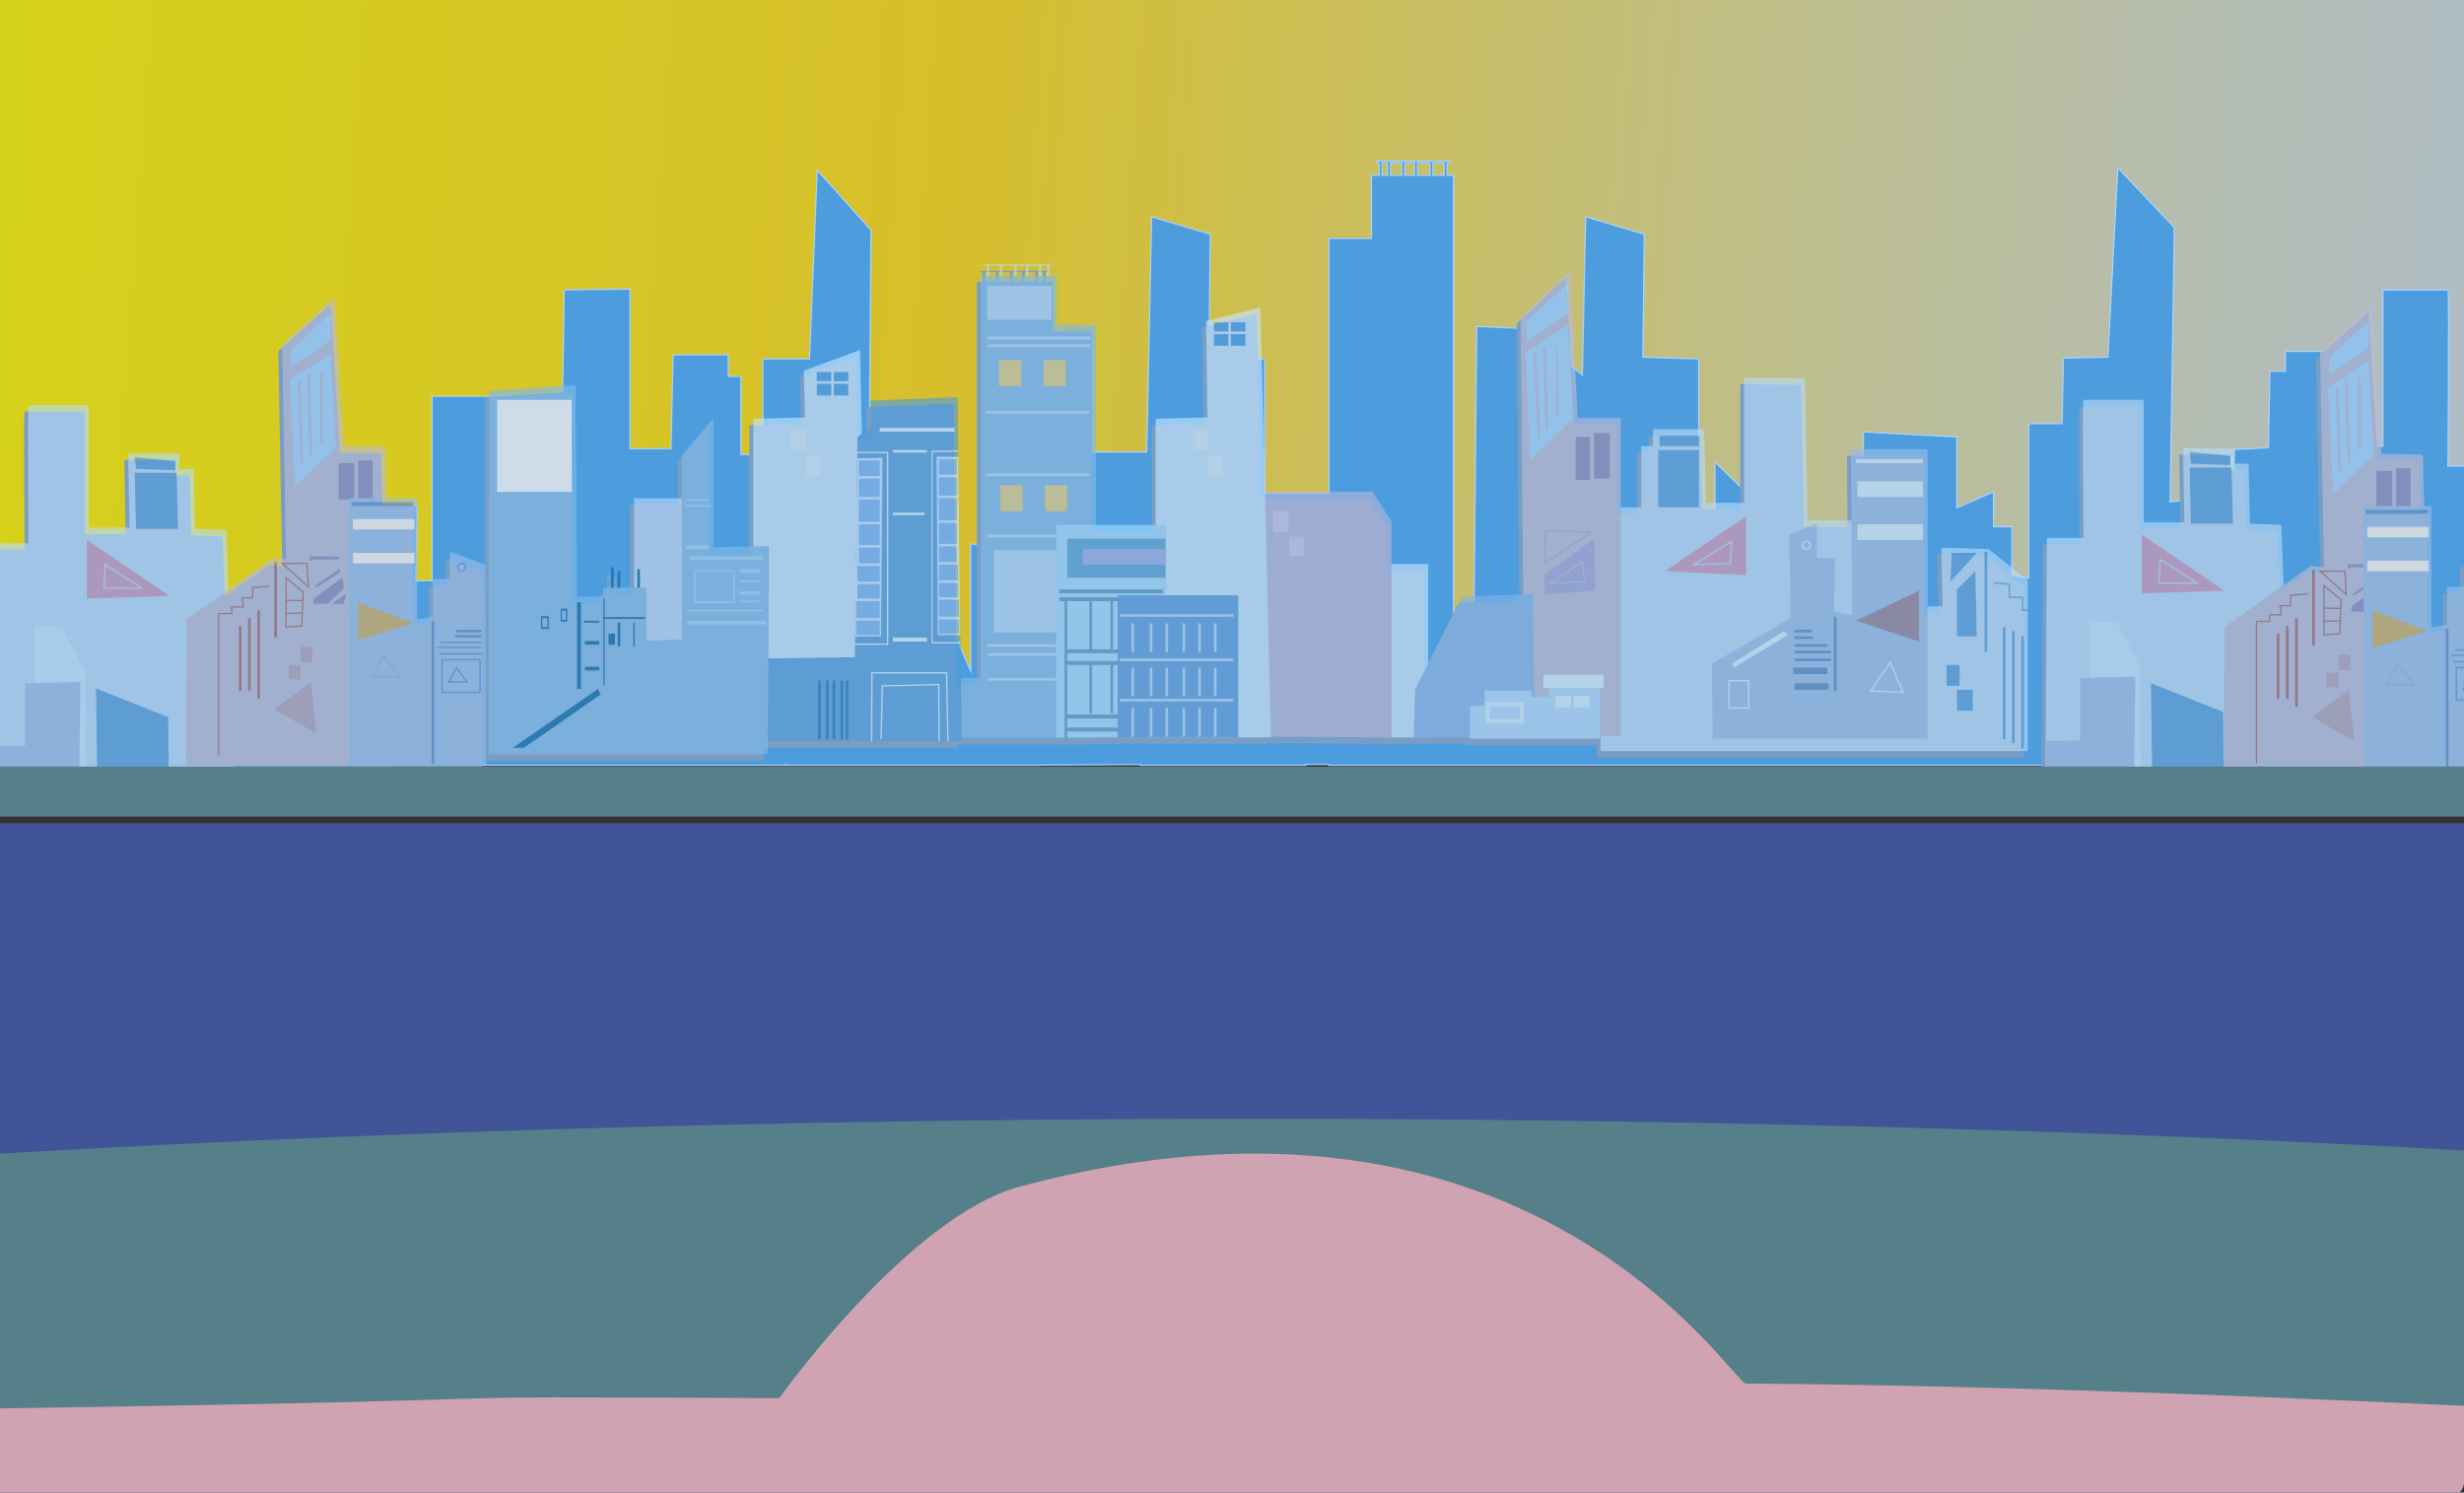 <svg id="圖層_1" data-name="圖層 1" xmlns="http://www.w3.org/2000/svg" xmlns:xlink="http://www.w3.org/1999/xlink" viewBox="0 0 2017 1222"><rect x="0" y="0" width="2017" height="1222" fill="#333333" stroke="none"/><defs><style>.cls-1{fill:none;}.cls-2{clip-path:url(#clip-path);}.cls-3{opacity:0.8;fill:url(#未命名漸層_81);}.cls-4,.cls-8{fill:#4d9cde;}.cls-4{stroke:#a8d3ff;stroke-miterlimit:10;}.cls-5{fill:#7a9ec3;}.cls-6{opacity:0.63;}.cls-7{fill:#b6dbf8;}.cls-9{fill:#c995b7;}.cls-10{fill:#c3e5ff;}.cls-11{fill:#96bde9;}.cls-12{fill:#b8bbd6;}.cls-13{fill:#a1d6ff;}.cls-14{fill:#9ea5d8;}.cls-15{fill:#8288b8;}.cls-16{fill:#b1b5dc;}.cls-17{fill:#c9c6e5;}.cls-18{fill:#7cb9ea;}.cls-19{fill:#b2dafb;}.cls-20{fill:#dfcf7d;}.cls-21{fill:#3d9ae6;}.cls-22{fill:#d5ecfa;}.cls-23{fill:#a0dcff;}.cls-24{fill:#51a5d6;}.cls-25{fill:#97ade6;}.cls-26{fill:#5996c6;}.cls-27{fill:#549bdd;}.cls-28{fill:#aad7fa;}.cls-29{fill:#7eb3eb;}.cls-30{fill:#aedafe;}.cls-31{fill:#d3f1fe;}.cls-32{fill:#d5f2fe;}.cls-33{fill:#d6f3ff;}.cls-34{fill:#917d90;}.cls-35{fill:#5086c5;}.cls-36{fill:#71b5f4;}.cls-37{fill:#1275b5;}.cls-38{fill:#b6d7fa;}.cls-39{fill:#7cbaeb;}.cls-40{fill:#fff;}.cls-41{fill:#0066a7;}.cls-42{fill:#98d4fa;}.cls-43{fill:#a36464;}.cls-44{fill:#b2a0b2;}.cls-45{fill:#558bcb;}.cls-46{fill:#fffbee;}.cls-47{fill:#83abdb;}.cls-48{fill:#cbab55;}.cls-49{fill:#4e77ff;opacity:0.49;}.cls-50{fill:#557f89;}.cls-51{fill:#cfa3b1;}</style><clipPath id="clip-path"><rect class="cls-1" x="-4" y="-12" width="2021" height="1237.16" rx="12" ry="12"/></clipPath><linearGradient id="未命名漸層_81" x1="2171.41" y1="329.54" x2="-3.6" y2="174.71" gradientUnits="userSpaceOnUse"><stop offset="0" stop-color="#cce0f4"/><stop offset="0.06" stop-color="#cee0eb"/><stop offset="0.17" stop-color="#d5e0d1"/><stop offset="0.31" stop-color="#dfe1a8"/><stop offset="0.47" stop-color="#eee16e"/><stop offset="0.64" stop-color="#ffe22a"/><stop offset="1" stop-color="#fff915"/></linearGradient></defs><title>0122</title><g class="cls-2"><rect class="cls-3" x="-28.56" y="-49.86" width="2178.59" height="600.67"/><path class="cls-4" d="M265.16,448.25V626.5H642.41V626h.64v.53H850.13v-.13l83.33-.47,0,.6h135.4v-.68h19.09v.68h949.49v-.67h.58l-.65-15.76-1.08-228.48h-32.4s1.15-144.24,0-144.24h-53.23V365.25h-35.88l1.16-77.56h-45.13V304h-12.73l-1.16,62.59L1829.12,368l-2.32,74L1788,409.47l-11.57,1.36,3.47-224.51-46.29-49-8.1,155.12-36.45.68L1688,346.88h-27.23V473.42l-13.89-2.72V431.24h-15V402.67l-30,13.05-.12-58-76.38-4.09-1.15,156.48h-23.15v-6.8h-6.94v-15h-2.32v15h-3.47V491.11H1486v12.25h-12.15v-66h-42.24v-32l-27.77-27.21v95.24l-13.31-.18V293.81l-45.71-1.36L1346,191.76l-48-14.29L1295.29,307l-9.48-7.8V270.67l-77-3.4L1206,563.91h-16.23V143.46h-5.2V133.25h2.31v-1.36H1126.7v1.36H1129v10.21h-6.36v51.7h-34.72V404h-52.65V293.81l-45.71-1.36,1.16-100.69-48-14.29-4,192.54h-95L827,401.31v44.22h-32.4V549.32l-30.09-69.77-53.78-2.34L713,188.36l-44-49-6.36,154.44H624.47v78.24H606.53V308.1H596.12V290.41H551l-1.74,76.88H515.69V236.66l-53.81.68-2.31,148.32H421l.41-61.23H353.69v151H340.38l1.16-61.24-41.66,1.37Zm870.79-315v10.21h-4.62V133.25Zm11.58,0v10.21h-9.26V133.25Zm10.41,0v10.21h-8.1V133.25Zm12.73,0v10.21h-10.41V133.25Zm11.57,10.21H1173V133.25h9.25Z"/><path class="cls-5" d="M1585.93,453.76l1.07,48h-12.33V373.22h-62.76l.46,58.14h-35.86l-2.15-116.27-49.88-.54V417h-31.11l-1.61-60.27h-41.84v13.86h-9.66v50.14h-16.63V347.62h-35.4l-5.9-121.07L1241.57,265l2.12,227-49.86,1.84-27.9,54.69V467.09h-30V432.42l-15.56-24.53h-88L1028.62,257l-44.52,11.2,1.07,78.94-42.38,1.06v86.94H894V271.35H861.8V230.82h-5.9v-8H858v-1.07H802.26v1.07h2.14v8h-4.82V560.43H783.43L780.8,330.55l-71.34,2.67v22.4l-7.1,4.95-1.53-68.76L654.7,308.87l1.12,38.22-42.37,1.06V452.71l-32.72.54V347.74L555,377.89v35.42H515.82v73.1H504.56V472.85h-2.15v13.56H499.2V469.83h-2.15v16.58h-6.44V494H469.16l-1.08-173.34-70.8,4.52-.54,297.7H625.25l.07-10.67H784l0-2.67H894V609H1037.2v-.47l77.25.37v.1h85.77v1.12h106.2V608h.53l.07,12.15h349.72V480.42l-32.18-25.6ZM853.75,222.82v8h-4.29v-8Zm-6.43,0v8h-8.59v-8Zm-10.73,0v8h-7.51v-8Zm-9.66,0v8h-9.65v-8Zm-20.38,0h8.58v8h-8.58Z"/><path class="cls-5" d="M365.1,457v22.4h-14v30.93l-12.87,2.13v-99.2H313l-1-42.13-33.79-.54L270.69,249l-42.91,38.4,3.22,176-10.73-1.07L184,488l-1.8-48.62-25.75-1.07-1.07-49.07h-11.8v-12.8H101.73l1.07,60.8H69.54V337H20.19c-1.07,0,0,113.07,0,113.07h-30l-1,179.12-.61,12.35h.54V642H189.7l-.36-9.6H394.6l-.54-164.81Z"/><path class="cls-5" d="M2042.94,474l-29-10.66v22.4H2000v30.93l-12.88,2.13v-99.2h-5.93l-1-42.13-33.79-.53-7.51-121.61L1896,293.75l3.22,176-10.73-1.07-22.31,15.8-1.83-49.4L1838.57,434,1837.5,385h-11.8v-12.8h-41.84l1.07,60.8h-33.25V332.69h-49.35c-1.07,0,0,113.07,0,113.07h-30l-1,179.11-.61,12.36h.54v.53h145.9v1.07h226.36Z"/><g class="cls-6"><path class="cls-7" d="M-7.72,636.69H192.9L185.39,434,159.64,433l-1.07-49.07h-11.8v-12.8H104.93l1.07,60.8H72.74V331.62H23.39c-1.07,0,0,113.07,0,113.07h-30Z"/><polygon class="cls-8" points="111.36 432.96 145.69 432.96 144.62 387.09 110.29 387.09 111.36 432.96"/><polygon class="cls-8" points="111.36 383.89 143.55 384.95 143.55 377.49 110.29 374.29 111.36 383.89"/><polygon class="cls-9" points="86.64 463.23 85.65 480.96 114.36 480.96 86.64 463.23"/><path class="cls-9" d="M71.13,442v48l67.59-2.13Zm14.54,19.33L118,482H84.51Z"/><polygon class="cls-8" points="79.54 636.69 138.18 636.69 137.65 587.09 78.64 563.63 79.54 636.69"/><polygon class="cls-10" points="28.22 512.42 28.22 635.09 70.24 636.69 70.06 550.83 50.75 513.49 28.22 512.42"/><polygon class="cls-11" points="-7 610.74 20.71 610.56 20.71 559.36 65.77 558.29 64.88 636.69 -8.25 636.16 -7 610.74"/><polygon class="cls-7" points="1396.57 411.62 1427.68 411.62 1427.68 309.22 1477.56 309.75 1479.71 426.02 1538.71 426.02 1552.66 496.42 1590.2 496.42 1589.13 448.42 1627.75 449.49 1659.93 475.09 1659.93 614.83 1310.21 614.83 1309.13 415.36 1343.46 415.36 1343.46 365.22 1353.12 365.22 1353.12 351.36 1394.96 351.36 1396.57 411.62"/><polygon class="cls-8" points="1659.93 500.16 1655.11 500.16 1655.11 489.49 1644.38 489.49 1644.38 478.78 1632 477.75 1632.09 476.69 1645.45 477.8 1645.45 488.42 1656.18 488.42 1656.18 499.09 1659.93 499.09 1659.93 500.16"/><polygon class="cls-8" points="1596.64 476.16 1618.1 452.69 1597.71 452.69 1596.64 476.16"/><polygon class="cls-8" points="1602 520.96 1618.1 520.96 1617.02 467.62 1602 482.56 1602 520.96"/><polygon class="cls-9" points="1362.77 467.62 1429.29 470.82 1429.29 422.82 1362.77 467.62"/><path class="cls-7" d="M1384.38,462.89l33.7-20.8-1.16,19.65Zm32.51-18.8-28.52,17.6,27.53-1Z"/><rect class="cls-8" x="1358.48" y="356.69" width="32.18" height="8.53"/><rect class="cls-8" x="1357.41" y="368.42" width="33.26" height="46.93"/><rect class="cls-8" x="1593.42" y="544.43" width="10.73" height="17.07"/><rect class="cls-8" x="1602" y="564.69" width="12.87" height="17.07"/><rect class="cls-8" x="1624.53" y="451.62" width="2.15" height="82.13"/><rect class="cls-8" x="1654.57" y="520.96" width="2.15" height="91.74"/><rect class="cls-8" x="1647.06" y="516.69" width="2.15" height="91.74"/><rect class="cls-8" x="1639.55" y="513.49" width="2.15" height="91.74"/><polygon class="cls-12" points="1326.83 602.56 1326.83 342.29 1291.43 342.29 1285.53 221.22 1244.77 259.62 1247.98 603.09 1326.83 602.56"/><polygon class="cls-13" points="1250.13 279.89 1283.39 256.42 1283.39 231.89 1249.06 263.89 1250.13 279.89"/><polygon class="cls-13" points="1249.06 288.42 1252.28 376.95 1287.68 342.82 1283.39 266.02 1249.06 288.42"/><path class="cls-14" d="M1263.5,462.25l1.13-28.24,39.77,1.13Zm2.16-27.15-1,25.1L1301,436.11Z"/><polygon class="cls-14" points="1264.08 470.82 1264.08 486.82 1305.91 483.62 1304.84 440.96 1264.08 470.82"/><polygon class="cls-12" points="1255.49 288.42 1257.64 288.42 1260.86 357.75 1258.71 359.89 1255.49 288.42"/><polygon class="cls-12" points="1263 284.15 1265.15 284.15 1267.29 350.29 1265.15 351.36 1263 284.15"/><path class="cls-12" d="M1273.73,281s1.07-1.06,1.07,0,1.08,59.74,1.08,59.74h-2.15Z"/><path class="cls-12" d="M1267.56,477.83l28-18.59,2.34,17.43Zm27.21-16.76-23.45,15.55,25.4-1Z"/><rect class="cls-15" x="1289.82" y="357.75" width="11.8" height="35.2"/><rect class="cls-15" x="1304.84" y="354.55" width="12.87" height="37.33"/><rect class="cls-10" x="1117.64" y="461.76" width="51.49" height="141.87"/><polygon class="cls-16" points="1139.1 603.63 1139.1 427.09 1123.54 402.56 1032.35 402.56 1026.99 415.36 1026.99 603.09 1139.1 603.63"/><rect class="cls-17" x="1042.01" y="418.56" width="12.87" height="17.07"/><rect class="cls-17" x="1055.42" y="439.36" width="11.8" height="16"/><polygon class="cls-18" points="784.54 603.09 783.47 555.09 802.78 555.09 802.78 225.49 865 225.49 865 266.02 897.18 266.02 897.18 604.16 784.54 604.16 784.54 603.09"/><rect class="cls-19" x="808.14" y="234.02" width="52.57" height="27.73"/><rect class="cls-19" x="808.14" y="275.62" width="84.75" height="2.13"/><rect class="cls-19" x="808.14" y="282.02" width="84.75" height="2.13"/><rect class="cls-19" x="807.07" y="336.42" width="84.75" height="2.13"/><rect class="cls-19" x="807.07" y="387.62" width="84.75" height="2.13"/><rect class="cls-19" x="808.14" y="437.76" width="84.75" height="2.13"/><rect class="cls-19" x="808.14" y="527.36" width="84.75" height="2.13"/><rect class="cls-19" x="808.14" y="534.82" width="84.75" height="2.13"/><rect class="cls-19" x="808.14" y="555.09" width="84.75" height="2.13"/><polygon class="cls-19" points="805.46 216.42 805.46 217.49 807.6 217.49 807.6 226.02 809.75 226.02 809.75 217.49 818.33 217.49 818.33 226.02 820.48 226.02 820.48 217.49 830.13 217.49 830.13 226.02 832.28 226.02 832.28 217.49 839.79 217.49 839.79 226.02 841.93 226.02 841.93 217.49 850.51 217.49 850.51 226.02 852.66 226.02 852.66 217.49 856.95 217.49 856.95 226.02 859.1 226.02 859.1 217.49 861.24 217.49 861.24 216.42 805.46 216.42"/><rect class="cls-20" x="818.87" y="397.22" width="18.24" height="21.33"/><rect class="cls-20" x="855.34" y="397.22" width="18.24" height="21.33"/><rect class="cls-20" x="817.8" y="294.82" width="18.24" height="21.33"/><rect class="cls-20" x="854.27" y="294.82" width="18.24" height="21.33"/><rect class="cls-19" x="813.5" y="450.56" width="75.1" height="67.2"/><polygon class="cls-10" points="1031.82 251.62 1040.4 603.63 945.99 603.63 945.99 342.82 988.37 341.75 987.3 262.82 1031.82 251.62"/><rect class="cls-21" x="993.73" y="263.89" width="11.8" height="7.47"/><rect class="cls-21" x="1007.68" y="263.89" width="11.8" height="7.47"/><rect class="cls-21" x="993.73" y="273.49" width="11.8" height="9.6"/><rect class="cls-21" x="1007.68" y="273.49" width="11.8" height="9.6"/><rect class="cls-22" x="988.37" y="372.69" width="12.87" height="17.07"/><rect class="cls-22" x="976.57" y="351.35" width="12.87" height="17.07"/><polygon class="cls-10" points="704.03 286.47 711.05 603.63 616.65 603.63 616.65 342.82 659.02 341.75 657.9 303.54 704.03 286.47"/><rect class="cls-21" x="668.63" y="304.61" width="11.8" height="7.47"/><rect class="cls-21" x="682.58" y="304.61" width="11.8" height="7.47"/><rect class="cls-21" x="668.63" y="314.21" width="11.8" height="9.6"/><rect class="cls-21" x="682.58" y="314.21" width="11.8" height="9.6"/><rect class="cls-22" x="659.02" y="372.69" width="12.87" height="17.07"/><rect class="cls-22" x="647.22" y="351.35" width="12.87" height="17.07"/><rect class="cls-23" x="864.46" y="429.76" width="90.11" height="173.87"/><rect class="cls-24" x="873.58" y="440.96" width="80.46" height="32"/><rect class="cls-25" x="886.45" y="449.49" width="67.59" height="12.8"/><rect class="cls-26" x="867.14" y="482.56" width="84.75" height="3.2"/><path class="cls-26" d="M953,534.82v-3.2H947.6V492.16h4.29V489H867.14v3.2h4.29v112h2.15v-5.33h78.31v-3.2H873.58v-7.47H953V585H873.58V544.43h18.24v39.46H894V544.43h15v39.46h2.15V544.43h16.09v39.46h2.15V544.43h16.09v39.46h2.14V544.43H953v-3.21H873.58v-6.4Zm-7.51-42.66v39.46H929.37V492.16Zm-18.24,0v39.46H911.13V492.16Zm-18.24,0v39.46H894V492.16Zm-17.16,0v39.46H873.58V492.16Z"/><rect class="cls-27" x="914.88" y="487.36" width="98.7" height="116.27"/><rect class="cls-28" x="916.49" y="502.82" width="93.33" height="2.13"/><rect class="cls-28" x="926.15" y="510.29" width="2.15" height="23.47"/><rect class="cls-28" x="941.17" y="510.29" width="2.15" height="23.47"/><rect class="cls-28" x="954.04" y="510.29" width="2.15" height="23.47"/><rect class="cls-28" x="967.99" y="510.29" width="2.15" height="23.47"/><rect class="cls-28" x="980.86" y="510.29" width="2.15" height="23.47"/><rect class="cls-28" x="993.73" y="510.29" width="2.15" height="23.47"/><rect class="cls-28" x="916.49" y="539.09" width="93.33" height="2.13"/><rect class="cls-28" x="926.15" y="546.56" width="2.15" height="23.47"/><rect class="cls-28" x="941.17" y="546.56" width="2.15" height="23.47"/><rect class="cls-28" x="954.04" y="546.56" width="2.15" height="23.47"/><rect class="cls-28" x="967.99" y="546.56" width="2.15" height="23.47"/><rect class="cls-28" x="980.86" y="546.56" width="2.15" height="23.47"/><rect class="cls-28" x="993.73" y="546.56" width="2.15" height="23.47"/><rect class="cls-28" x="916.49" y="572.16" width="93.33" height="2.13"/><rect class="cls-28" x="926.15" y="579.63" width="2.15" height="23.47"/><rect class="cls-28" x="941.17" y="579.63" width="2.15" height="23.47"/><rect class="cls-28" x="954.04" y="579.63" width="2.15" height="23.47"/><rect class="cls-28" x="967.99" y="579.63" width="2.15" height="23.47"/><rect class="cls-28" x="980.86" y="579.63" width="2.15" height="23.47"/><rect class="cls-28" x="993.73" y="579.63" width="2.15" height="23.47"/><polygon class="cls-29" points="1157.33 603.63 1256.03 603.63 1254.96 486.29 1197.03 488.42 1158.41 564.16 1157.33 603.63"/><path class="cls-30" d="M1203.41,604.75c0-12.8,0-26.67,0-26.67l11.95-.83-.13-12h38.62v5.33h13.94s0-9.25,0-11.73h41.84v45.87Z"/><rect class="cls-31" x="1273.14" y="569.55" width="12.87" height="9.6"/><rect class="cls-31" x="1288.16" y="569.55" width="12.87" height="9.6"/><path class="cls-31" d="M1216.28,574.88V592h31.11V574.88Zm27.89,13.87H1219.5V578.08h24.67Z"/><rect class="cls-32" x="1263.48" y="552.48" width="49.35" height="10.67"/><polygon class="cls-11" points="1401.93 604.69 1577.87 604.69 1577.87 367.89 1515.11 367.89 1516.18 503.89 1501.16 500.69 1502.23 456.96 1487.22 456.96 1487.22 428.16 1464.69 437.76 1465.76 506.02 1401.39 543.36 1401.93 604.69"/><path class="cls-33" d="M1558.85,567.39l-28.64-1.14,17.19-25.06Zm-26.66-2.13,25,1-10-22.87Z"/><polygon class="cls-34" points="1519.4 508.16 1570.89 525.23 1570.89 483.62 1519.4 508.16"/><rect class="cls-33" x="1519.4" y="375.89" width="54.71" height="3.2"/><rect class="cls-33" x="1520.47" y="394.02" width="53.64" height="12.8"/><rect class="cls-33" x="1520.47" y="429.22" width="53.64" height="12.8"/><rect class="cls-35" x="1501.16" y="504.96" width="2.15" height="60.8"/><rect class="cls-35" x="1468.98" y="515.62" width="13.95" height="2.13"/><rect class="cls-35" x="1468.98" y="520.96" width="15.02" height="2.13"/><rect class="cls-35" x="1468.98" y="527.36" width="26.82" height="2.13"/><rect class="cls-35" x="1468.98" y="532.69" width="30.04" height="2.13"/><rect class="cls-35" x="1468.98" y="539.09" width="30.04" height="2.13"/><path class="cls-33" d="M1478.63,450a3.73,3.73,0,1,1,3.76-3.73A3.74,3.74,0,0,1,1478.63,450Zm0-6.4a2.67,2.67,0,1,0,2.69,2.67A2.68,2.68,0,0,0,1478.63,443.62Z"/><path class="cls-33" d="M1419.63,546.56c1.07-1.07,44-26.67,44-26.67l-3.21-3.2-42.92,26.67Z"/><path class="cls-33" d="M1432,580.16H1414.8V556.69H1432Zm-16.09-1.07h15V557.76h-15Z"/><rect class="cls-35" x="1467.91" y="546.56" width="27.89" height="5.33"/><rect class="cls-35" x="1468.98" y="559.36" width="27.89" height="5.33"/><polygon class="cls-8" points="622.01 606.83 787.22 606.83 784 325.22 712.66 327.89 712.66 350.29 701.93 357.75 699.79 538.02 623.62 539.09 622.01 606.83"/><rect class="cls-33" x="720.17" y="350.29" width="61.15" height="3.2"/><rect class="cls-33" x="730.9" y="368.42" width="27.89" height="2.13"/><rect class="cls-33" x="730.9" y="419.62" width="25.75" height="2.13"/><rect class="cls-33" x="730.9" y="522.02" width="27.89" height="3.2"/><polygon class="cls-33" points="727.14 527.89 699.79 527.89 699.79 526.83 726.07 526.83 726.07 371.08 701.86 370.89 701.87 369.82 727.14 370.03 727.14 527.89"/><polygon class="cls-10" points="701.75 375.18 722.32 374.82 721.24 520.96 699.79 521.14 701.75 375.18"/><rect class="cls-36" x="703.01" y="376.96" width="17.16" height="12.8"/><rect class="cls-36" x="703.01" y="391.89" width="17.16" height="14.93"/><rect class="cls-36" x="703.01" y="408.96" width="17.16" height="18.13"/><rect class="cls-36" x="703.01" y="429.22" width="17.16" height="17.07"/><rect class="cls-36" x="703.01" y="448.42" width="17.16" height="12.8"/><rect class="cls-36" x="701.93" y="463.36" width="18.24" height="12.8"/><rect class="cls-36" x="701.93" y="478.29" width="18.24" height="11.73"/><rect class="cls-36" x="700.86" y="492.16" width="19.31" height="13.87"/><rect class="cls-36" x="700.86" y="508.16" width="19.31" height="11.73"/><polygon class="cls-33" points="762.55 526.83 786.15 526.83 786.15 525.76 763.47 525.76 763.47 370.02 784.36 369.82 784.35 368.75 762.55 368.96 762.55 526.83"/><polygon class="cls-10" points="784.45 374.11 766.71 373.75 767.64 519.89 786.15 520.07 784.45 374.11"/><rect class="cls-36" x="768.56" y="375.89" width="14.81" height="12.8" transform="translate(1551.93 764.58) rotate(-180)"/><rect class="cls-36" x="768.56" y="390.82" width="14.81" height="14.93" transform="translate(1551.93 796.58) rotate(-180)"/><rect class="cls-36" x="768.56" y="407.89" width="14.81" height="18.13" transform="translate(1551.93 833.91) rotate(-180)"/><rect class="cls-36" x="768.56" y="428.16" width="14.81" height="17.07" transform="translate(1551.93 873.38) rotate(-180)"/><rect class="cls-36" x="768.56" y="447.36" width="14.81" height="12.8" transform="translate(1551.93 907.51) rotate(-180)"/><rect class="cls-36" x="768.56" y="462.29" width="15.73" height="12.8" transform="translate(1552.86 937.38) rotate(-180)"/><rect class="cls-36" x="768.56" y="477.22" width="15.73" height="11.73" transform="translate(1552.86 966.18) rotate(-180)"/><rect class="cls-36" x="768.56" y="491.09" width="16.66" height="13.87" transform="translate(1553.78 996.05) rotate(-180)"/><rect class="cls-36" x="768.56" y="507.09" width="16.66" height="11.73" transform="translate(1553.78 1025.92) rotate(-180)"/><polygon class="cls-33" points="775.42 606.84 774.36 551.36 714.27 551.36 714 606.83 712.93 606.82 713.2 550.29 775.41 550.29 776.49 606.82 775.42 606.84"/><polygon class="cls-33" points="768.18 606.83 767.91 560.97 722.84 562.01 721.78 605.24 720.71 605.21 721.79 560.97 768.98 559.88 769.25 606.82 768.18 606.83"/><rect class="cls-37" x="669.75" y="557.23" width="2.15" height="48"/><rect class="cls-37" x="676.19" y="557.23" width="2.15" height="48"/><rect class="cls-37" x="681.55" y="557.23" width="2.15" height="48"/><rect class="cls-37" x="687.99" y="557.23" width="2.15" height="48"/><rect class="cls-37" x="692.28" y="557.23" width="2.15" height="48"/><rect class="cls-38" x="519.02" y="407.97" width="40.77" height="125.11"/><polygon class="cls-39" points="399.94 617.49 628.45 617.49 629.52 447.17 583.93 447.92 583.93 342.41 558.18 372.55 558.18 523.28 529.22 524.79 529.22 481.08 493.81 481.08 493.81 488.62 472.36 488.62 471.28 315.27 400.48 319.8 399.94 617.49"/><rect class="cls-40" x="406.92" y="327.33" width="61.15" height="75.37"/><path class="cls-41" d="M449.29,515h-6.43V504.44h6.43Zm-5.36-1.5h4.29V506h-4.29Z"/><path class="cls-41" d="M464.31,509H459V498.41h5.36ZM460,507.46h3.22v-7.54H460Z"/><rect class="cls-41" x="521.71" y="466.01" width="2.15" height="15.07"/><rect class="cls-41" x="505.61" y="467.51" width="2.15" height="13.57"/><rect class="cls-41" x="500.25" y="464.5" width="2.15" height="16.58"/><rect class="cls-42" x="561.4" y="408.73" width="19.31" height="1.51"/><rect class="cls-42" x="561.4" y="413.25" width="20.38" height="1.51"/><rect class="cls-42" x="561.4" y="446.41" width="19.31" height="3.01"/><rect class="cls-42" x="564.62" y="455.46" width="60.08" height="3.01"/><path class="cls-42" d="M601.63,493.89H568.37V466.76h33.26Zm-32.19-1.5h31.12V468.27H569.44Z"/><rect class="cls-42" x="605.38" y="466.01" width="17.16" height="3.01"/><rect class="cls-42" x="605.38" y="475.05" width="17.16" height="1.51"/><rect class="cls-42" x="605.38" y="484.09" width="17.16" height="3.01"/><rect class="cls-42" x="605.38" y="491.63" width="17.16" height="1.51"/><rect class="cls-42" x="562.47" y="499.17" width="62.22" height="1.51"/><rect class="cls-42" x="562.47" y="508.21" width="64.37" height="3.01"/><rect class="cls-41" x="477.72" y="508.21" width="12.87" height="1.51"/><rect class="cls-41" x="493.81" y="505.2" width="34.33" height="1.51"/><rect class="cls-41" x="493.81" y="490.12" width="1.07" height="70.84"/><rect class="cls-41" x="505.61" y="509.72" width="2.15" height="19.6"/><rect class="cls-41" x="518.49" y="509.72" width="1.07" height="19.6"/><rect class="cls-41" x="498.1" y="518.76" width="5.36" height="9.04"/><rect class="cls-41" x="472.36" y="493.14" width="3.22" height="70.84"/><path class="cls-41" d="M428.37,612.22c1.08,0,63.3-43.71,63.3-43.71L489.52,564l-69.73,48.24Z"/><rect class="cls-41" x="478.79" y="524.79" width="11.8" height="3.01"/><rect class="cls-41" x="478.79" y="545.9" width="11.8" height="3.01"/><polygon class="cls-12" points="152.13 627.09 321.63 627.09 315.19 365.75 281.4 365.22 273.89 243.62 230.98 282.02 234.2 458.02 223.47 456.96 152.67 507.09 152.13 627.09"/><polygon class="cls-13" points="238.49 300.15 270.67 278.82 270.67 256.42 238.49 286.29 238.49 300.15"/><path class="cls-13" d="M270.67,289.49l-33.25,21.33,4.29,87.47,33.25-32ZM246,380.16l-2.15-68.27,2.15-1.07,2.14,68.27Zm7.51-7.47-2.15-66.14s2.15-1.06,2.15,0,2.14,65.07,2.14,65.07ZM264.24,361l-2.15,2.14V303.35h2.15Z"/><path class="cls-43" d="M251.87,460.69H229.58l23.46,21Zm-19.49,1.07h18.48l1,17.4Z"/><path class="cls-43" d="M233.66,501.76h0l0,.53v11.78l13.93-1.15,1.09-28.21v-.26l-15-12.64Zm13.3-.43-12.23.39V492l12.59.25Zm-12.23,11.58V502.79l12.19-.39-.37,9.53Zm12.87-28-.24,6.24-12.63-.25V474.11Z"/><polygon class="cls-43" points="179.49 618.56 178.41 618.56 178.41 501.76 189.14 501.76 189.14 496.42 198.71 496.42 197.64 488.96 206.31 488.96 206.31 480.46 220.75 479.36 220.83 480.42 207.38 481.45 207.38 490.02 198.88 490.02 199.95 497.49 190.21 497.49 190.21 502.82 179.49 502.82 179.49 618.56"/><rect class="cls-44" x="246" y="529.49" width="9.66" height="12.8"/><rect class="cls-44" x="236.34" y="544.43" width="9.66" height="11.73"/><rect class="cls-15" x="277.11" y="379.09" width="12.87" height="29.87"/><rect class="cls-15" x="293.2" y="376.96" width="11.8" height="38.4"/><rect class="cls-43" x="224.54" y="460.16" width="2.15" height="61.87"/><rect class="cls-43" x="210.6" y="499.62" width="2.15" height="72.53"/><rect class="cls-43" x="203.09" y="506.02" width="2.15" height="59.73"/><rect class="cls-43" x="195.58" y="512.42" width="2.15" height="53.33"/><path class="cls-44" d="M224.54,580.69s34.33,20.27,34.33,19.2-4.29-41.6-4.29-41.6Z"/><polyline class="cls-15" points="281.4 480.42 280.33 472.96 256.73 490.02 256.73 494.29 268.53 494.29 281.4 481.49"/><polygon class="cls-15" points="256.73 480.42 259.94 480.42 278.18 468.69 278.18 465.49 256.73 480.42"/><path class="cls-15" d="M253.51,459.09h2.14V458h21.46v-2.13s-23.6-1.07-23.6,0Z"/><polygon class="cls-15" points="271.75 494.29 281.4 494.29 283.55 485.76 271.75 494.29"/><polygon class="cls-11" points="286.23 627.09 397.8 627.09 397.26 462.29 368.3 451.62 368.3 474.02 354.35 474.02 354.35 504.96 341.48 507.09 341.48 407.89 285.69 407.89 286.23 627.09"/><rect class="cls-45" x="287.84" y="411.09" width="50.42" height="3.2"/><rect class="cls-46" x="288.91" y="424.96" width="50.42" height="8.53"/><rect class="cls-46" x="288.91" y="452.69" width="50.42" height="8.53"/><rect class="cls-45" x="373.66" y="515.62" width="20.38" height="2.13"/><rect class="cls-45" x="372.59" y="519.89" width="21.46" height="2.13"/><rect class="cls-45" x="360.79" y="525.22" width="33.26" height="1.07"/><rect class="cls-45" x="357.57" y="529.49" width="36.47" height="1.07"/><rect class="cls-45" x="359.71" y="534.82" width="35.4" height="1.07"/><rect class="cls-45" x="353.28" y="508.16" width="2.15" height="117.34"/><path class="cls-45" d="M393.51,567.36H361.32V539.62h32.19Zm-31.11-1.07h30v-25.6h-30Z"/><path class="cls-45" d="M377.42,468.16a3.77,3.77,0,1,1,4.29-3.74A4.06,4.06,0,0,1,377.42,468.16Zm0-6.4a2.71,2.71,0,1,0,3.21,2.66A3,3,0,0,0,377.42,461.76Z"/><path class="cls-47" d="M328.66,554.56H304.13L313.48,536Zm-22.79-1.07H326.4l-12.71-15.55Z"/><path class="cls-45" d="M383.3,558.83h-17l7.28-13.27Zm-15.17-1.07h13.06l-7.46-10.21Z"/><polygon class="cls-48" points="293.2 524.16 338.26 510.29 293.2 493.22 293.2 524.16"/><path class="cls-7" d="M1674.42,632.43H1875l-7.51-202.67-25.75-1.07-1.07-49.07h-11.8v-12.8h-41.84l1.07,60.8h-33.25V327.35h-49.35c-1.07,0,0,113.07,0,113.07h-30Z"/><polygon class="cls-8" points="1793.5 428.69 1827.83 428.69 1826.75 382.82 1792.42 382.82 1793.5 428.69"/><polygon class="cls-8" points="1793.5 379.62 1825.68 380.69 1825.68 373.22 1792.42 370.02 1793.5 379.62"/><polygon class="cls-9" points="1768.77 458.97 1767.78 476.69 1796.5 476.69 1768.77 458.97"/><path class="cls-9" d="M1753.27,437.76v48l67.58-2.14Zm14.53,19.32,32.35,20.68h-33.5Z"/><polygon class="cls-8" points="1761.67 632.43 1820.32 632.43 1819.78 582.83 1760.78 559.36 1761.67 632.43"/><polygon class="cls-10" points="1710.36 508.16 1710.36 630.83 1752.37 632.43 1752.19 546.56 1732.88 509.22 1710.36 508.16"/><polygon class="cls-11" points="1675.13 606.47 1702.85 606.29 1702.85 555.09 1747.9 554.02 1747.01 632.43 1673.88 631.89 1675.13 606.47"/><polygon class="cls-12" points="1820.32 633.49 1989.82 633.49 1983.38 372.15 1949.59 371.62 1942.08 250.02 1899.17 288.42 1902.38 464.42 1891.66 463.36 1820.85 513.49 1820.32 633.49"/><polygon class="cls-13" points="1906.68 306.55 1938.86 285.22 1938.86 262.82 1906.68 292.69 1906.68 306.55"/><path class="cls-13" d="M1938.86,295.89l-33.26,21.33,4.29,87.47,33.26-32Zm-24.67,90.67L1912,318.29l2.15-1.07,2.14,68.27Zm7.51-7.47L1919.55,313s2.15-1.06,2.15,0,2.14,65.07,2.14,65.07Zm10.72-11.73-2.14,2.13V309.75h2.14Z"/><path class="cls-43" d="M1920.06,467.09h-22.29l23.46,21Zm-19.5,1.07H1919l1,17.4Z"/><path class="cls-43" d="M1901.85,508.16h0l0,.53v11.78l13.93-1.15,1.09-28.21v-.26l-15-12.64Zm13.3-.43-12.23.39v-9.73l12.58.25Zm-12.23,11.58V509.19l12.19-.39-.37,9.53Zm12.87-28-.25,6.24-12.62-.25V480.51Z"/><polygon class="cls-43" points="1847.67 624.96 1846.6 624.96 1846.6 508.16 1857.33 508.16 1857.33 502.82 1866.9 502.82 1865.83 495.36 1874.49 495.36 1874.49 486.86 1888.93 485.76 1889.02 486.82 1875.57 487.85 1875.57 496.42 1867.07 496.42 1868.14 503.89 1858.4 503.89 1858.4 509.22 1847.67 509.22 1847.67 624.96"/><rect class="cls-44" x="1914.19" y="535.89" width="9.66" height="12.8"/><rect class="cls-44" x="1904.53" y="550.83" width="9.66" height="11.73"/><rect class="cls-15" x="1945.3" y="385.49" width="12.87" height="29.87"/><rect class="cls-15" x="1961.39" y="383.36" width="11.8" height="38.4"/><rect class="cls-43" x="1892.73" y="466.56" width="2.15" height="61.87"/><rect class="cls-43" x="1878.78" y="506.02" width="2.15" height="72.53"/><rect class="cls-43" x="1871.27" y="512.42" width="2.15" height="59.73"/><rect class="cls-43" x="1863.76" y="518.82" width="2.15" height="53.33"/><path class="cls-44" d="M1892.73,587.09s34.33,20.27,34.33,19.2-4.29-41.6-4.29-41.6Z"/><polyline class="cls-15" points="1949.59 486.82 1948.52 479.36 1924.91 496.42 1924.91 500.69 1936.71 500.69 1949.59 487.89"/><polygon class="cls-15" points="1924.91 486.82 1928.13 486.82 1946.37 475.09 1946.37 471.89 1924.91 486.82"/><path class="cls-15" d="M1921.7,465.49h2.14v-1.07h21.46v-2.13s-23.6-1.07-23.6,0Z"/><polygon class="cls-15" points="1939.93 500.69 1949.59 500.69 1951.73 492.16 1939.93 500.69"/><polygon class="cls-11" points="1935.11 633.49 2046.67 633.49 2046.14 468.69 2017.17 458.02 2017.17 480.42 2003.23 480.42 2003.23 511.36 1990.35 513.49 1990.35 414.29 1934.57 414.29 1935.11 633.49"/><rect class="cls-45" x="1936.71" y="417.49" width="50.42" height="3.2"/><rect class="cls-46" x="1937.79" y="431.36" width="50.42" height="8.53"/><rect class="cls-46" x="1937.79" y="459.09" width="50.42" height="8.53"/><rect class="cls-45" x="2009.66" y="531.62" width="33.26" height="1.07"/><rect class="cls-45" x="2006.45" y="535.89" width="36.47" height="1.07"/><rect class="cls-45" x="2008.59" y="541.22" width="35.4" height="1.07"/><rect class="cls-45" x="2002.15" y="514.56" width="2.15" height="117.34"/><path class="cls-45" d="M2042.38,573.76H2010.2V546h32.18Zm-31.11-1.07h30v-25.6h-30Z"/><path class="cls-47" d="M1977.54,561H1953l9.34-18.58Zm-22.79-1.07h20.53l-12.71-15.55Z"/><path class="cls-45" d="M2032.17,565.23h-17l7.27-13.27ZM2017,564.16h13.07L2022.6,554Z"/><polygon class="cls-48" points="1942.08 530.56 1987.14 516.69 1942.08 499.62 1942.08 530.56"/></g><rect class="cls-49" x="-10.57" y="674.04" width="2074.18" height="392.18"/><path class="cls-50" d="M2069.05,945.08c-75.1-4.94-1001.84-63.15-2080,0h-1.66l-7.79.54v287.49h2091.6v-288Z"/><path class="cls-51" d="M2069.06,1153.1c-31.9-.53-353.7-18.43-639.8-20.43-11.43-.08-176.47-273.43-594.35-161.23-91.44,24.56-197,173.21-197,173.21h0c-377-1.94-95.12.36-642.74,8.45H-6.51l-7.77.13v72.32H2071.23V1153.1Z"/><rect class="cls-50" x="-31.63" y="627.56" width="2078.3" height="40.93"/></g></svg>